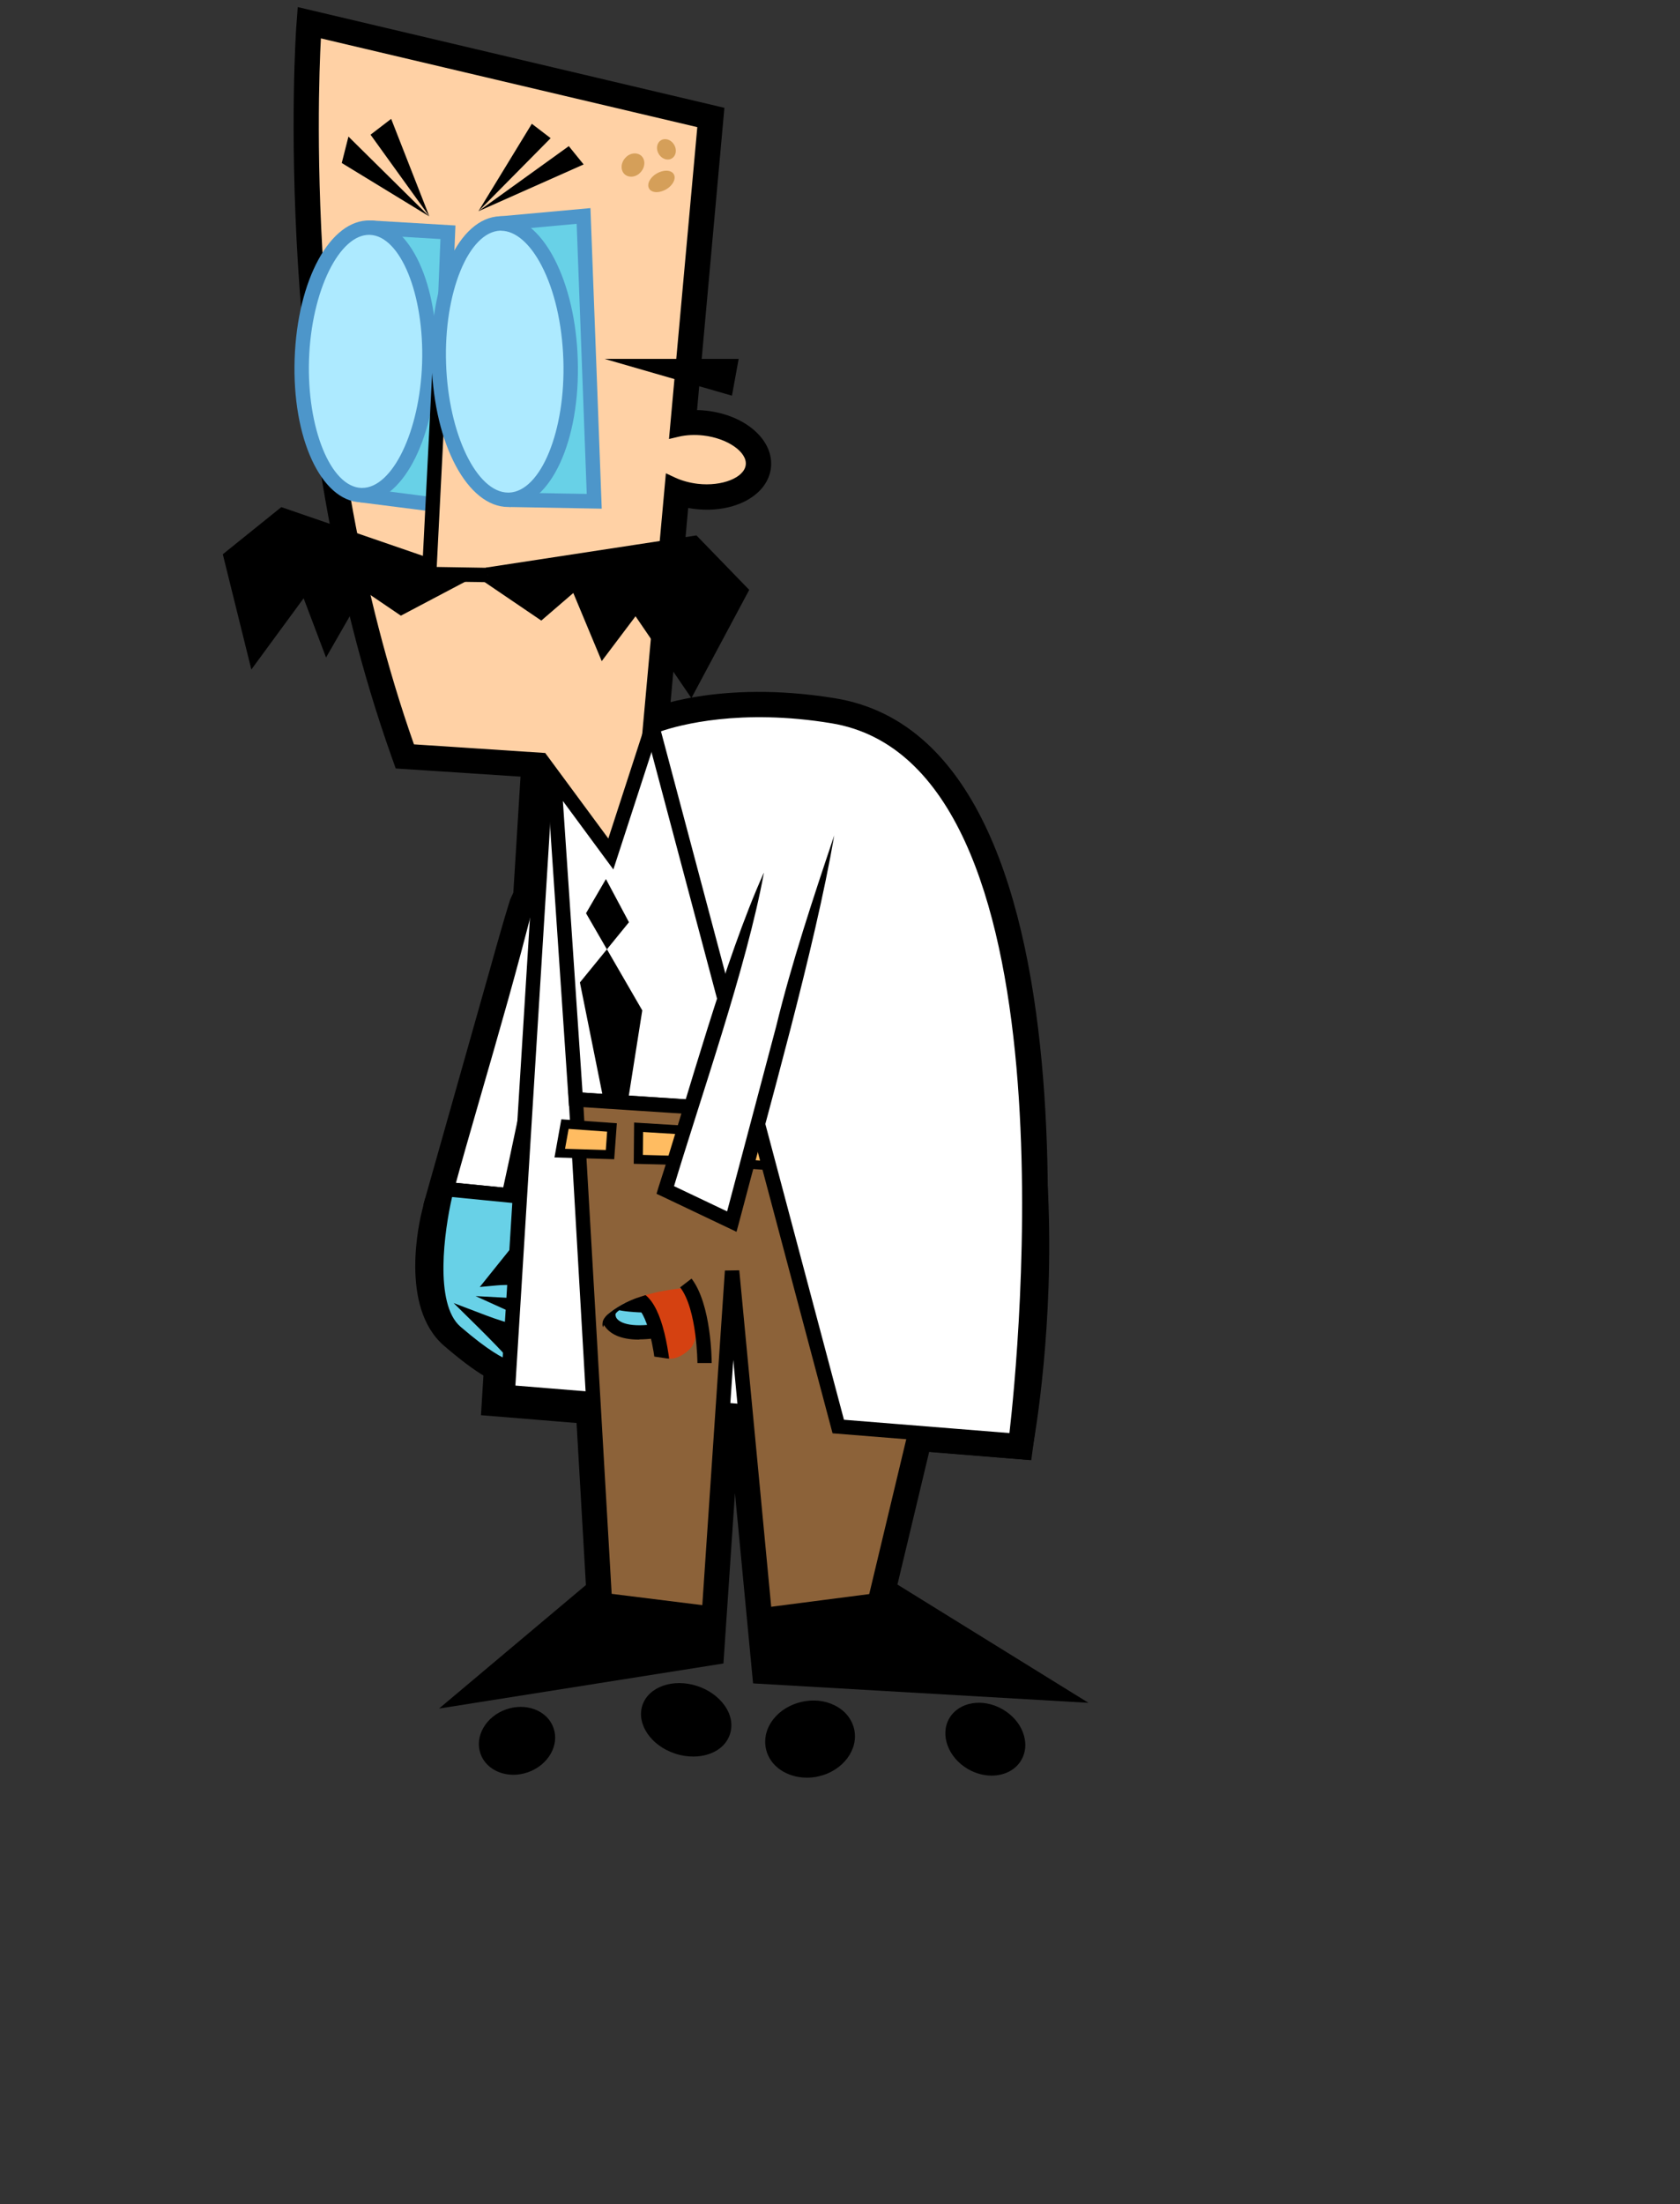 <?xml version="1.0" encoding="UTF-8"?><svg id="Livello_2" xmlns="http://www.w3.org/2000/svg" xmlns:xlink="http://www.w3.org/1999/xlink" viewBox="0 0 140.1 183.76"><rect x="0" y="0" width="140.1" height="183.76" fill="#333333" stroke="none"/><defs><style>.cls-1,.cls-2{fill:none;}.cls-3{fill:#68d1e7;}.cls-4{fill:#fff;}.cls-5{fill:#ffbc61;}.cls-6{fill:#ffd1a5;}.cls-7{fill:#ff925b;}.cls-8{fill:#8c6239;}.cls-9{fill:#adeaff;}.cls-10{fill:#d54111;}.cls-11{fill:#d59f59;}.cls-12{fill:#4d96ca;}.cls-13{clip-path:url(#clippath-1);}.cls-14{clip-path:url(#clippath-2);}.cls-2{clip-path:url(#clippath);}</style><clipPath id="clippath"><rect class="cls-1" x="44.71" y="96.37" width="19.52" height="52.97"/></clipPath><clipPath id="clippath-1"><path class="cls-2" d="M57.53,112.48c-.32,.32-.76,.62-1.2,.75-.32,.09-.65,.06-.97,0-.49-.08-.98-.14-1.47-.2-.65-.09-1.3-.27-1.87-.62,.08,.05,.13,.08,.17,.1,.08,.05,.13,.08,0,0-.07-.05-.17-.1-.17-.1-.47-.29-.86-.68-1.24-1.07-.26-.26-.54-.56-.54-.93,0-.4,.31-.72,.62-.96,1.7-1.33,3.9-1.81,6.04-2.05,.08,0,.16-.02,.23,.01,.07,.03,.12,.09,.16,.14,.24,.33,.36,.73,.46,1.13,.17,.73,.27,1.49,.28,2.24,.01,.58-.08,1.12-.5,1.55Z"/></clipPath><clipPath id="clippath-2"><path class="cls-1" d="M52.02,112.41h0c-.47-.29-.86-.68-1.24-1.07-.26-.26-.54-.56-.54-.93,0-.4,.31-.72,.62-.96,1.7-1.33,3.9-1.81,6.04-2.05,.08,0,.16-.02,.23,.01,.07,.03,.12,.09,.16,.14,.24,.33,.36,.73,.46,1.13,.17,.73,.27,1.49,.28,2.24,.01,.58-.08,1.12-.5,1.55-.32,.32-.76,.62-1.2,.75-.32,.09-.65,.06-.97,0-.49-.08-.98-.14-1.47-.2-.65-.09-1.3-.27-1.87-.62,0,0,.56,.35,0,0Z"/></clipPath></defs><g id="export"><g id="oldIdleL"><g id="shadow"><path d="M47.72,75.11c-.06,3.19,.24,6.43-.52,9.52-.65,3.02-2.92,13.53-3.59,16.65-.86-.09-5.55-.54-6.52-.64,0,0-1.79-.18-1.79-.18,0,0,.49-1.73,.49-1.73l4.48-15.84c.76-2.64,1.46-5.29,2.28-7.91,1.17-2.52,2.34-5.04,3.65-7.52-.19,2.8-.51,5.56-.83,8.32-.68,2.66-1.47,5.29-2.21,7.93l-4.48,15.84-1.3-1.9,5.19,.51-1.61,1.18c.49-2.29,2.87-13.31,3.31-15.34,.58-3.13,2.19-5.96,3.45-8.89h0Z"/><path d="M42.78,115.58c-1.27,0-3.08-1.08-5.75-3.38-3.75-3.23-2.04-10.46-1.83-11.28l.25-.99,14.61-1.81-5.66,7.05c1.58,.19,3.3,.63,4.17,1.58,.52,.56,.73,1.27,.61,1.99-.14,.77-.55,1.28-1.95,1.52,.19,.43,.17,.82,.09,1.17-.14,.55-.51,1-1.03,1.25-.44,.22-1.04,.28-1.79,.19,.3,.81,.18,1.58-.36,2.14-.37,.38-.82,.58-1.36,.58Zm-4.75-7.2c.2,.6,.5,1.13,.91,1.5l-.87-1.51h-.04Zm-.03-.08s0,.03,.01,.04l.02-.02-.03-.02Zm-.26-1.24l1.25,.07,4.11-5.12-5.19,.64c-.2,1.19-.36,2.89-.17,4.41Z"/><path d="M85.94,121.73l-45.83-3.74,3.46-55.86,1.1-.24c13.55-3.01,24.12-.98,31.42,6.04,16.46,15.81,10.35,50.98,10.08,52.47l-.24,1.34Zm-42.65-6.49l40.15,3.28c.94-6.56,4.16-35.4-9.42-48.44-6.34-6.09-15.62-7.94-27.59-5.5l-3.14,50.66Z"/><path d="M57.76,76.89l-10.84-1.64-3.06-10.47-10.86-.71-.33-.93C22.47,34.51,24.68,2.66,24.7,2.34l.13-1.75L60.41,8.99l-2.28,25.2c.26,0,.52,.02,.78,.05,3.28,.37,5.64,2.47,5.38,4.76-.26,2.3-3.04,3.81-6.31,3.44-.2-.02-.39-.05-.59-.09l-1.74,19.17,2.11,15.37Zm-8.49-4.32l4.98,.75-1.61-11.73,2.13-23.47,1.94,.9c.48,.22,1.03,.37,1.62,.44,1.88,.21,2.96-.51,2.99-.79,.03-.29-.86-1.23-2.74-1.45-.61-.07-1.22-.04-1.75,.08l-2.02,.47,2.4-26.46L27.6,4.32c-.29,6.91-.72,32.93,7.56,56.88l10.98,.72,3.11,10.65Z"/><path d="M36.61,142.45l12.25-10.3-2.43-42.1,33.05,2.16,.37,.29c4.66,3.67,6.86,7.55,6.54,11.52-.43,5.45-5.53,9.15-7.29,10.28l-4.26,17.81,15.93,9.86-27.97-1.62-1.51-15.87-.96,14.21-23.73,3.76Zm28.94-4.95l13.58,.79-7.71-4.77,5.06-21.17,.57-.32c.06-.03,5.96-3.41,6.34-8.26,.22-2.81-1.48-5.71-5.05-8.63l-28.73-1.88,2.33,40.21-5.14,4.32,10.7-1.7,2.04-30.24,2.99-.04,3.01,31.68Z"/><path d="M86.01,121.74l-17.29-1.39-16.11-60.61,1.18-.52c.25-.11,6.11-2.6,15.87-1,23.85,3.93,16.84,59.72,16.53,62.1l-.19,1.42Zm-14.93-4.21l12.31,.99c.43-3.93,1.48-15.46,.69-27.14-.86-12.8-4.15-28.42-14.9-30.19-6.37-1.05-10.93-.18-12.98,.39l14.87,55.95Z"/><polygon points="62.65 108.01 59.02 75.27 62 74.94 65.33 104.94 67.46 104.88 63.17 68.73 66.15 68.38 70.83 107.79 62.65 108.01"/><path d="M72.79,117.71c-1.25,0-3.07-.57-5.63-1.73-1.63-.74-2.72-2.43-3.45-4.34l-1-.54,.83,.07c-1.15-3.3-1.3-7.07-1.32-7.72l-.04-1.36,13.42-1.73-3.17,6.78c1.53-.24,3.22-.27,4.29,.37,.65,.39,1.06,1.01,1.14,1.74,.09,.78-.17,1.38-1.44,2,.31,.36,.4,.73,.41,1.1,.02,.55-.19,1.06-.6,1.45-.35,.34-.92,.59-1.69,.75,.5,.69,.6,1.45,.24,2.13-.37,.69-1,1.04-1.97,1.04Zm-7.5-13c.17,2.03,.61,4.36,1.3,6.09l.91-.22,3.06-6.56-5.27,.68Z"/></g><g><polyline class="cls-4" points="47.72 75.11 42.43 99.65 37.24 99.14 46.21 67.45"/><path d="M47.72,75.11c-.66,7.24-3.21,17.47-4.7,24.67,0,0-.11,.52-.11,.52,0,0-.53-.05-.53-.05,0,0-5.19-.51-5.19-.51l-.71-.07,.2-.69c1.48-5.25,5.29-18.69,6.74-23.76,.94-2.59,1.83-5.19,2.8-7.76-1.61,9.23-5.9,22.71-8.39,31.85,0,0-.52-.76-.52-.76l5.19,.51-.65,.47c1.61-7.22,3.49-17.51,5.88-24.42h0Z"/></g><g><path class="cls-3" d="M37.24,99.14s-2.39,9.2,.77,11.92c5.37,4.62,5.83,2.89,4.53,1.47-.91-1-2.25-2.31-2.25-2.31,0,0,5.28,2.02,5.58,.83,.19-.74-3.08-2.22-3.08-2.22,0,0,4.81,.26,4.91-.35,.28-1.61-4.38-2.09-6.35-1.91l5.22-6.5-9.34-.92Z"/><path d="M42.76,114.67c-.79,0-2.24-.66-5.14-3.15-3.4-2.93-1.06-12.13-.96-12.52l.13-.5,10.95,1.08-5.11,6.37c1.74,.04,4.32,.36,5.28,1.41,.33,.36,.46,.78,.38,1.22-.06,.36-.16,.88-3.02,.91,1.36,.93,1.23,1.48,1.17,1.7-.07,.28-.26,.51-.53,.65-.69,.36-2.14,.09-3.46-.27,.18,.19,.36,.38,.52,.56,.79,.87,.99,1.75,.51,2.25-.16,.16-.38,.3-.73,.3Zm-5.06-14.87c-.64,2.78-1.51,8.91,.7,10.81,2.37,2.04,3.54,2.62,4.04,2.79-.07-.13-.18-.29-.34-.46-.89-.97-2.22-2.28-2.23-2.29l-2.04-2.01,2.68,1.02c1.85,.71,3.81,1.17,4.56,1.17-.45-.38-1.48-.98-2.52-1.46l-2.89-1.31,3.17,.17c1.58,.08,3.46,.07,4.2-.06-.74-.79-3.91-1.16-5.61-1l-1.41,.13,5.41-6.74-7.72-.76Z"/></g><g><ellipse cx="82.17" cy="145" rx="2.28" ry="2.87" transform="translate(-84.49 143.66) rotate(-60)"/><path d="M82.7,148.04c-.65,0-1.34-.18-1.97-.54-1.66-.96-2.36-2.86-1.57-4.23h0c.8-1.38,2.79-1.72,4.45-.76,.78,.45,1.38,1.12,1.68,1.89,.32,.82,.28,1.65-.12,2.34-.49,.85-1.44,1.3-2.48,1.3Zm-2.5-4.18h0c-.46,.8,.04,1.97,1.13,2.6,1.09,.63,2.35,.48,2.81-.32,.21-.37,.23-.83,.04-1.3-.21-.52-.62-.98-1.17-1.3-1.09-.63-2.35-.48-2.81,.32Z"/></g><g><ellipse cx="67.55" cy="145" rx="3.17" ry="2.59" transform="translate(-30.53 18.63) rotate(-12.84)"/><path d="M67.28,148.21c-1.65,0-3.08-.95-3.4-2.38h0c-.19-.85,.02-1.74,.61-2.49,.56-.72,1.4-1.23,2.36-1.45,.96-.22,1.94-.12,2.75,.29,.86,.42,1.43,1.13,1.63,1.98,.39,1.71-.94,3.48-2.96,3.94-.33,.08-.66,.11-.98,.11Zm-2.23-2.65c.24,1.07,1.57,1.68,2.94,1.37,1.38-.31,2.3-1.44,2.06-2.51-.11-.49-.47-.91-.99-1.17-.57-.28-1.26-.35-1.95-.19-.69,.16-1.29,.52-1.68,1.02-.36,.46-.5,.99-.39,1.49h0Z"/></g><g><ellipse cx="57.22" cy="143.38" rx="2.36" ry="3.24" transform="translate(-96.87 152.83) rotate(-71.75)"/><path d="M57.81,146.45c-.5,0-1.02-.08-1.52-.25-2.01-.66-3.23-2.47-2.72-4.02,.51-1.55,2.56-2.27,4.58-1.61,.94,.31,1.74,.88,2.26,1.6,.56,.78,.72,1.64,.46,2.42-.26,.79-.9,1.38-1.81,1.67-.39,.13-.81,.19-1.24,.19Zm-1.18-4.93c-.93,0-1.71,.38-1.92,1.03-.3,.91,.6,2.05,1.96,2.5,.7,.23,1.42,.25,2.02,.06,.53-.17,.9-.49,1.04-.91,.14-.41,.03-.89-.3-1.35-.37-.51-.96-.92-1.66-1.16-.39-.13-.77-.19-1.14-.19Z"/></g><g><ellipse cx="43.12" cy="145.14" rx="2.63" ry="2.18" transform="translate(-45.63 22.47) rotate(-19.34)"/><path d="M42.82,147.97c-1.25,0-2.37-.66-2.75-1.76h0c-.51-1.44,.45-3.1,2.13-3.69,.8-.28,1.64-.28,2.37-.01,.78,.29,1.34,.84,1.59,1.56,.51,1.44-.45,3.1-2.13,3.69-.41,.14-.82,.21-1.22,.21Zm-1.62-2.16c.29,.82,1.38,1.19,2.44,.82,1.06-.37,1.68-1.34,1.39-2.16-.13-.38-.44-.67-.88-.83-.47-.18-1.03-.17-1.56,.02-1.06,.37-1.68,1.34-1.39,2.16h0Z"/></g><g><path class="cls-4" d="M42.34,116.07l3.24-52.23c3.72-.8,7.24-1.2,10.45-1.2,8.71,0,15.6,2.96,20.47,8.79,12.36,14.78,8.38,43.76,7.7,48.06l-41.87-3.42Z"/><path d="M56.03,63.23c8.52,0,15.25,2.89,20.01,8.58,11.76,14.06,8.5,41.3,7.66,47.03l-40.72-3.32,3.17-51.19c3.52-.73,6.84-1.1,9.88-1.1m0-1.2c-3.31,0-6.97,.41-11.02,1.32l-3.3,53.27,43.01,3.51s10.46-58.09-28.68-58.09h0Z"/></g><g><g><path class="cls-6" d="M26.2,2.45l32.6,7.7-2.33,25.69c.68-.16,1.45-.21,2.26-.11,2.4,.27,4.22,1.66,4.06,3.1-.16,1.44-2.25,2.39-4.65,2.12-.77-.09-1.48-.29-2.08-.57l-1.92,21.18,1.86,13.55-7.91-1.2-3.08-10.56-10.93-.72C23.87,33.97,26.2,2.45,26.2,2.45Z"/><path d="M56.7,75.82l-9.08-1.38-3.07-10.53-10.9-.71-.13-.37C23.38,34.38,25.58,2.72,25.6,2.4l.05-.7,33.79,7.98-2.3,25.44c.54-.06,1.1-.05,1.66,0,2.78,.32,4.79,1.97,4.59,3.77-.2,1.8-2.54,2.96-5.32,2.64-.51-.06-1.02-.17-1.49-.32l-1.84,20.32,1.96,14.28Zm-8.14-2.45l6.73,1.02-1.76-12.83v-.07s2-22.03,2-22.03l.77,.36c.56,.26,1.22,.44,1.9,.52,2,.23,3.87-.51,3.99-1.59,.12-1.07-1.53-2.21-3.53-2.44-.72-.08-1.43-.05-2.06,.1l-.81,.19,2.36-26L26.76,3.2c-.26,4.79-1.31,33.1,7.76,58.86l10.95,.72,3.1,10.6Z"/></g><g><path d="M47.33,13l.39,.48-2.76,1.23,2.37-1.71Zm-2.82-1.8l.5,.38-1.92,1.94,1.42-2.33Z"/><path d="M44.35,10.32l-4.45,7.29,6.02-6.09-1.57-1.2h0Zm3.09,1.86l-7.54,5.43,8.77-3.9-1.24-1.53h0Z"/></g><g><path d="M29.19,13.3l.19-.76,2.33,2.3-2.52-1.54Zm2.53-1.95l.63-.48,1.16,2.96-1.78-2.48Z"/><path d="M32.62,9.91l-1.72,1.32,4.9,6.8-3.18-8.12h0Zm-3.56,1.47l-.56,2.21,7.29,4.45-6.74-6.66h0Z"/></g><g><polygon points="40.75 47.67 57.95 45.05 62.02 49.26 57.62 57.49 53.01 50.74 50.28 54.38 47.96 48.82 45.11 51.27 40.55 48.17 40.75 47.67"/><path d="M57.66,58.21l-4.66-6.83-2.82,3.74-2.37-5.68-2.67,2.3-5.05-3.43,.39-.98,17.6-2.69,4.4,4.54-4.82,9.02Zm-4.63-8.12l4.55,6.67,3.98-7.45-3.75-3.87-16.8,2.58,4.08,2.77,3.02-2.59,2.26,5.42,2.66-3.53Z"/></g><g><polygon points="38.94 48 23.54 42.7 19.01 46.35 21.13 54.95 25.43 49.11 27.27 53.95 30.27 48.72 33.46 50.89 38.94 48"/><path d="M20.96,55.82l-2.38-9.61,4.88-3.93,16.41,5.65-6.44,3.4-3.05-2.07-3.19,5.56-1.87-4.94-4.36,5.94Zm-1.53-9.33l1.88,7.59,4.23-5.76,1.8,4.74,2.81-4.89,3.35,2.27,4.51-2.38-14.38-4.95-4.19,3.37Z"/></g><g><g><polygon points="54.64 30.52 60.87 30.52 60.56 32.23 54.64 30.52"/><path d="M60.15,31.12l-.06,.35-1.21-.35h1.28m1.44-1.2h-11.19l10.63,3.07,.56-3.07h0Z"/></g><g><polyline class="cls-3" points="30.11 41.28 36.43 42.1 37.36 19.37 30.86 18.98"/><polygon class="cls-12" points="37 42.77 30.03 41.88 30.19 40.69 35.86 41.42 36.73 19.93 30.83 19.58 30.9 18.38 37.98 18.8 37 42.77"/></g><g><ellipse class="cls-9" cx="30.49" cy="30.13" rx="11.16" ry="5.32" transform="translate(-.66 59.58) rotate(-88.06)"/><path class="cls-12" d="M30.2,41.88s-.07,0-.11,0c-3.32-.11-5.74-5.36-5.52-11.95h0c.22-6.59,2.97-11.66,6.31-11.55,3.32,.11,5.74,5.36,5.52,11.95-.22,6.52-2.94,11.55-6.21,11.55Zm-4.43-11.91c-.19,5.72,1.8,10.62,4.36,10.71,.02,0,.05,0,.07,0,2.53,0,4.81-4.72,5-10.39,.19-5.72-1.8-10.62-4.36-10.71-2.53-.08-4.88,4.67-5.07,10.39h0Z"/></g><g><polyline class="cls-6" points="36.69 30.09 35.79 47.86 40.64 47.94"/><polygon points="40.63 48.54 35.16 48.46 36.09 30.06 37.29 30.12 36.42 47.27 40.65 47.34 40.63 48.54"/></g><g><polyline class="cls-3" points="42.47 41.67 49.55 41.8 48.67 18 41.7 18.64"/><polygon class="cls-12" points="50.18 42.41 42.46 42.27 42.48 41.07 48.93 41.18 48.09 18.66 41.76 19.24 41.65 18.04 49.24 17.35 50.18 42.41"/></g><g><ellipse class="cls-9" cx="42.09" cy="30.16" rx="5.49" ry="11.52" transform="translate(-.97 1.41) rotate(-1.89)"/><path class="cls-12" d="M42.38,42.27c-3.37,0-6.16-5.19-6.38-11.92-.23-6.79,2.27-12.2,5.69-12.32,1.7-.07,3.33,1.21,4.55,3.57,1.15,2.22,1.84,5.18,1.94,8.35,.23,6.79-2.27,12.2-5.69,12.32-.04,0-.07,0-.11,0Zm-.59-23.04s-.04,0-.06,0c-2.65,.09-4.73,5.16-4.53,11.08,.19,5.87,2.56,10.76,5.18,10.76,.02,0,.05,0,.07,0,2.65-.09,4.73-5.16,4.53-11.08-.1-2.99-.74-5.77-1.81-7.83-.96-1.86-2.19-2.92-3.38-2.92Z"/></g></g><g><g><path class="cls-11" d="M54.76,15.42c-.08,0-.12-.02-.13-.02,.03-.01,.14-.24,.44-.42,.16-.09,.34-.15,.48-.15,.08,0,.12,.02,.13,.02-.03,.01-.14,.24-.44,.42-.16,.09-.34,.15-.48,.15h0Z"/><path class="cls-11" d="M55.56,14.23c-.24,0-.52,.08-.79,.23-.57,.33-.85,.9-.64,1.26,.11,.2,.35,.3,.63,.3,.24,0,.52-.08,.79-.23,.57-.33,.85-.9,.64-1.26-.11-.2-.35-.3-.63-.3h0Z"/></g><g><path class="cls-11" d="M52.63,14.14c-.06,0-.1-.01-.13-.04-.06-.05-.06-.13-.06-.18,0-.11,.05-.24,.14-.33,.12-.14,.27-.19,.36-.19,.06,0,.1,.01,.13,.04,.06,.05,.06,.13,.06,.18,0,.11-.05,.24-.14,.33-.12,.14-.27,.19-.36,.19Z"/><path class="cls-11" d="M52.94,12.79c-.29,0-.59,.13-.81,.39-.38,.43-.39,1.04-.03,1.36,.15,.13,.34,.19,.53,.19,.29,0,.59-.13,.81-.39,.38-.43,.39-1.04,.03-1.36-.15-.13-.34-.19-.53-.19h0Z"/></g><g><path class="cls-11" d="M55.68,12.71c-.07,0-.18-.06-.24-.18-.09-.15-.06-.3-.01-.32,0,0,0,0,.01,0,.1,0,.19,.06,.26,.17,.05,.08,.07,.17,.05,.24l-.07,.09Z"/><path class="cls-11" d="M55.46,11.6c-.12,0-.23,.03-.33,.09-.36,.21-.45,.72-.2,1.14,.18,.3,.47,.47,.76,.47,.12,0,.23-.03,.33-.09,.36-.21,.45-.72,.2-1.14-.18-.3-.47-.47-.76-.47h0Z"/></g></g></g><g><path class="cls-4" d="M48.02,91.66l31.67,2.06s6.19-15.83-2.44-28.06c-7.03-9.97-22.86-5.07-22.86-5.07l-3.45,10.61-4.74-6.42,1.82,26.88Z"/><path d="M80.09,94.35l-32.64-2.13-1.99-29.45,5.27,7.14,3.18-9.79,.3-.09c.66-.21,16.33-4.91,23.53,5.3,8.71,12.36,2.57,28.46,2.51,28.63l-.16,.41Zm-31.51-3.26l30.7,2c.87-2.54,5.06-16.34-2.52-27.09-6.18-8.76-19.73-5.51-21.9-4.92l-3.71,11.41-4.21-5.71,1.64,24.31Z"/></g><g><path d="M49.01,82.07l1.52-1.87,2.4,4.16-1.52,9.66-2.4-11.95Zm.56-5.93l.95-1.62,1.23,2.3-1.04,1.28-1.13-1.96Z"/><path d="M50.49,75.75l.53,1-.24,.29-.52-.9,.23-.39m-.04,5.51l1.86,3.22-.97,6.14-1.69-8.39,.79-.97m.09-7.97l-1.66,2.85,1.74,3.01,1.84-2.26-1.92-3.6h0Zm.08,5.86l-2.25,2.76,3.12,15.51,2.08-13.18-2.95-5.1h0Z"/></g><g><g><path class="cls-8" d="M48.02,91.66l2.38,41.15-8.7,7.31,17.21-2.73,2.12-31.44,3.13,32.96,20.78,1.2-11.82-7.31,4.66-19.47s15.26-8.52,1.13-19.66l-30.89-2.02Z"/><path d="M39.67,141.06l10.12-8.51-2.4-41.53,31.76,2.08,.15,.12c4.41,3.48,6.49,7.09,6.2,10.74-.43,5.43-5.95,9.04-7.18,9.78l-4.5,18.8,13.47,8.33-23.66-1.37-2.48-26.12-1.66,24.54-19.82,3.14Zm25.05-2.7l17.9,1.03-10.18-6.29,4.82-20.15,.23-.13c.06-.04,6.38-3.63,6.8-8.97,.25-3.19-1.63-6.41-5.6-9.58l-30.03-1.96,2.36,40.78-7.27,6.12,14.61-2.32,2.09-30.96,1.2-.02,3.08,32.45Z"/></g><g><polygon points="64.72 138.36 64.36 134.55 72.99 133.44 82.62 139.39 64.72 138.36"/><path d="M72.86,134.06l7.43,4.6-15.02-.87-.26-2.71,7.85-1.02m.27-1.24l-9.42,1.22,.47,4.89,20.78,1.2-11.82-7.31h0Z"/></g><g><polygon points="50.59 133.44 58.52 134.43 58.35 136.88 43.74 139.2 50.59 133.44"/><path d="M50.77,134.07l7.11,.89-.09,1.41-12,1.9,4.99-4.2m-.37-1.26l-8.7,7.31,17.21-2.73,.24-3.49-8.75-1.09h0Z"/></g><g><g><polygon class="cls-5" points="46.69 96.14 50.88 96.27 51.04 94 47.12 93.73 46.69 96.14"/><path d="M51.22,96.65l-4.98-.15,.57-3.18,4.63,.33-.22,3Zm-4.09-.87l3.39,.1,.11-1.53-3.21-.23-.3,1.66Z"/></g><g><polygon class="cls-5" points="53.23 96.66 57.25 96.77 57.48 94.24 53.25 93.98 53.23 96.66"/><path d="M57.6,97.15l-4.75-.12,.03-3.44,5.01,.31-.29,3.26Zm-3.99-.86l3.31,.09,.16-1.79-3.45-.21-.02,1.91Z"/></g><g><polygon class="cls-5" points="59.74 96.88 63.76 97.16 63.83 94.73 59.76 94.46 59.74 96.88"/><path d="M64.13,97.56l-4.76-.33,.02-3.17,4.83,.32-.09,3.18Zm-4.01-1.03l3.28,.23,.05-1.68-3.32-.22v1.67Z"/></g><g><polygon class="cls-5" points="66.28 97.29 69.95 97.33 70.22 94.89 66.35 94.6 66.28 97.29"/><path d="M70.28,97.71l-4.39-.05,.1-3.45,4.65,.34-.36,3.17Zm-3.62-.79l2.95,.03,.19-1.72-3.09-.22-.05,1.91Z"/></g><g><polygon class="cls-5" points="72.45 97.53 76.27 97.56 76.35 95.13 72.63 94.84 72.45 97.53"/><path d="M76.64,97.94l-4.59-.04,.23-3.46,4.45,.35-.09,3.15Zm-3.79-.78l3.06,.03,.05-1.71-2.98-.23-.13,1.91Z"/></g></g></g><g><path class="cls-4" d="M54.39,60.6l15.51,58.34,14.81,1.19s7.41-56.69-15.28-60.42c-9.43-1.55-15.03,.89-15.03,.89Z"/><path d="M85.23,120.77l-15.8-1.27-.11-.41-15.64-58.83,.47-.21c.24-.1,5.87-2.5,15.37-.93,9.72,1.6,15.33,12.42,16.65,32.16,.98,14.53-.85,28.79-.87,28.93l-.07,.57Zm-14.86-2.4l13.81,1.11c.68-5.91,5.82-55.78-14.85-59.18-7.59-1.25-12.68,.15-14.21,.67l15.26,57.4Z"/></g><g><polyline class="cls-4" points="63.7 72.79 55.49 99.22 61.03 101.86 69.57 69.66"/><path d="M63.7,72.79c-1.45,7.9-5.32,18.82-7.64,26.6,0,0-.32-.72-.32-.72l5.55,2.64-.84,.39,4.27-16.1c1.3-5.34,3.1-10.75,4.85-15.95-1.63,9.49-5.49,22.92-7.96,32.35,0,0-.19,.7-.19,.7-.19-.08-5.84-2.79-6.2-2.95,0,0-.47-.22-.47-.22l.15-.5c2.52-7.77,5.48-18.88,8.79-26.25h0Z"/></g><g><g class="cls-13"><g><g><path class="cls-10" d="M53.32,148.36l.09-.62c2.13-14.92,3.87-38.85-.52-39.55-.15-.02-.29-.04-.43-.04-2.12,0-2.95,2.86-2.96,2.88l-.16,.59-2.78-.82,.05-.49c0-.07,.74-7.03,7.6-7.03,.34,0,.69,.02,1.05,.05,.57,.05,1.07,.35,1.5,.88,4.57,5.66,.36,42.34,.18,43.9l-.07,.58-3.55-.33Z"/><path d="M54.2,103.88c.32,0,.65,.02,1,.05,6.2,.6,1.14,44.11,1.14,44.11l-2.34-.22s5.59-39.17-1.01-40.23c-.18-.03-.36-.04-.53-.04-2.62,0-3.54,3.32-3.54,3.32l-1.72-.51s.61-6.49,7-6.49m0-1.2c-5.92,0-7.95,4.96-8.2,7.58l-.09,.98,.95,.28,1.72,.51,1.17,.35,.33-1.18s.72-2.44,2.38-2.44c.11,0,.22,0,.34,.03,.14,.02,1.38,.37,1.94,5.67,.35,3.32,.36,7.89,.03,13.58-.56,9.76-1.94,19.52-1.96,19.62l-.18,1.25,1.25,.12,2.34,.22,1.17,.11,.14-1.17c.46-3.93,4.33-38.59-.31-44.34-.66-.82-1.4-1.05-1.91-1.1-.38-.04-.75-.06-1.11-.06h0Z"/></g><g><path class="cls-7" d="M46.58,110.81l.02-.47c.03-.76,.48-1.57,1.39-1.57,.13,0,.28,.02,.42,.06,.63,.17,.92,.53,1.06,.81,.33,.67,.04,1.39,0,1.47l-.21,.5-2.69-.79Z"/><path d="M47.99,109.36c.08,0,.17,.01,.27,.04,1.16,.31,.67,1.47,.67,1.47l-1.72-.51s.04-1,.79-1m0-1.2h0c-1.24,0-1.94,1.08-1.99,2.15l-.04,.94,.9,.27,1.72,.51,1.03,.3,.42-.99c.07-.17,.41-1.08-.02-1.97-.19-.39-.6-.9-1.45-1.13-.19-.05-.39-.08-.58-.08h0Z"/></g></g><g><g><path class="cls-3" d="M47.52,108.36c-.18,0-.33-.04-.47-.11-1.16-.63-1.77-1.58-1.73-2.67,.05-1.42,1.17-2.69,2.2-3.17l.42-.19,1.38,1.68c.21,.2,.31,.48,.28,.76-.04,.33-.24,.61-.55,.76-.37,.18-.29,1.28-.26,1.74v.15c.03,.22-.06,.44-.22,.62-.28,.3-.72,.43-1.05,.43Z"/><path d="M47.77,102.96l1.11,1.36c.2,.16,.14,.45-.09,.56-.79,.38-.64,1.74-.59,2.47,.01,.22-.4,.41-.68,.41-.07,0-.13-.01-.18-.04-2.63-1.43-1.08-4.07,.43-4.77m.34-1.48l-.84,.39c-1.23,.56-2.5,2.01-2.55,3.69-.03,.77,.21,2.22,2.05,3.22,.22,.12,.48,.18,.75,.18,.55,0,1.13-.24,1.49-.62,.28-.3,.42-.68,.39-1.07v-.15c-.03-.27-.08-.95,0-1.21,.44-.25,.73-.68,.79-1.18,.05-.46-.11-.91-.44-1.24l-1.06-1.29-.59-.72h0Z"/></g><g><path class="cls-3" d="M49.66,107.8c-.2,0-.38-.04-.54-.13-1.05-.6-1.63-1.81-1.63-3.41,0-2.56,1.38-2.94,2.19-2.94,1.59,0,3.47,1.44,3.68,1.6l.65,.51-2.83,1.9s-.4-.28-.43-.3c.02,.24,.08,.67,.3,1.38,.08,.27,.03,.55-.15,.79-.26,.35-.77,.59-1.24,.59Z"/><path d="M49.69,101.92c1.43,0,3.31,1.48,3.31,1.48l-1.8,1.21c-.3-.21-.52-.3-.68-.3-.62,0-.32,1.34-.04,2.28,.09,.31-.44,.61-.82,.61-.09,0-.17-.02-.24-.05-.78-.45-1.33-1.37-1.32-2.88,0-1.79,.71-2.34,1.59-2.34m0-1.2c-.65,0-2.78,.26-2.79,3.54,0,2.45,1.21,3.51,1.93,3.93,.25,.14,.53,.21,.83,.21,.66,0,1.35-.33,1.72-.83,.29-.39,.38-.88,.25-1.32-.05-.15-.08-.28-.11-.41l.35-.24,1.8-1.21,1.37-.92-1.3-1.02c-.23-.18-2.26-1.73-4.05-1.73h0Z"/></g><g><path class="cls-3" d="M53,97.34l.91,6.1s-4.08-1.93-4.15,1.4c-.05,2.24,.87,3.03,1.69,3.27,.31,.09,.95-.22,.9-.55-.18-1.14,.43-3.31,4.06-1.25,.42,.24,.81,.57,.98,1.02,.68,1.79-4.51,1.6-5.66,1.29-.26-.07-.73,.33-.88,.56-.43,.64,.05,2.75,5.1,1.56,5.69-1.33,2.04-5.18,2.04-5.18l5.08-4.03-10.07-4.19Z"/><path d="M53.31,111.69c-1.68,0-2.48-.55-2.87-1.11-.44-.64-.36-1.34-.08-1.75,.05-.08,.18-.23,.36-.39-.76-.43-1.6-1.4-1.55-3.62,.03-1.28,.59-1.9,1.06-2.19,.89-.55,2.1-.36,2.95-.12l-.92-6.15,11.99,4.99-5.4,4.28c.48,.67,1.18,1.92,.8,3.17-.36,1.19-1.55,2.03-3.55,2.5-1.12,.26-2.04,.37-2.78,.37Zm-1.63-2.47c-.1,.05-.27,.2-.33,.29-.03,.04-.05,.22,.08,.41,.38,.52,1.73,.86,4.38,.24,1.06-.25,2.39-.74,2.67-1.67,.28-.94-.58-2.13-.94-2.51l-.45-.48,4.79-3.8-8.14-3.39,.92,6.16-1.02-.48c-.49-.23-2.06-.78-2.81-.32-.12,.07-.47,.29-.49,1.19-.02,1.05,.18,2.37,1.25,2.68,.01,0,.07-.03,.12-.06-.07-.74,.13-1.71,.9-2.25,.92-.63,2.28-.44,4.07,.57,.62,.35,1.04,.8,1.24,1.33,.19,.51,.11,1-.24,1.38-1.11,1.23-5,.95-6.03,.73Zm1.07-1.05c1.41,.13,3.62,.02,4.08-.49,.03-.03,.04-.05,0-.15-.12-.32-.46-.56-.71-.71-1.29-.73-2.31-.96-2.79-.62-.36,.25-.45,.83-.38,1.26,.04,.24-.03,.49-.2,.7Z"/></g></g></g><g class="cls-14"><g><g><path class="cls-3" d="M47.52,108.36c-.18,0-.33-.04-.47-.11-1.16-.63-1.77-1.58-1.73-2.67,.05-1.42,1.17-2.69,2.2-3.17l.42-.19,1.38,1.68c.21,.2,.31,.48,.28,.76-.04,.33-.24,.61-.55,.76-.37,.18-.29,1.28-.26,1.74v.15c.03,.22-.06,.44-.22,.62-.28,.3-.72,.43-1.05,.43Z"/><path d="M47.77,102.96l1.11,1.36c.2,.16,.14,.45-.09,.56-.79,.38-.64,1.74-.59,2.47,.01,.22-.4,.41-.68,.41-.07,0-.13-.01-.18-.04-2.63-1.43-1.08-4.07,.43-4.77m.34-1.48l-.84,.39c-1.23,.56-2.5,2.01-2.55,3.69-.03,.77,.21,2.22,2.05,3.22,.22,.12,.48,.18,.75,.18,.55,0,1.13-.24,1.49-.62,.28-.3,.42-.68,.39-1.07v-.15c-.03-.27-.08-.95,0-1.21,.44-.25,.73-.68,.79-1.18,.05-.46-.11-.91-.44-1.24l-1.06-1.29-.59-.72h0Z"/></g><g><path class="cls-3" d="M49.66,107.8c-.2,0-.38-.04-.54-.13-1.05-.6-1.63-1.81-1.63-3.41,0-2.56,1.38-2.94,2.19-2.94,1.59,0,3.47,1.44,3.68,1.6l.65,.51-2.83,1.9s-.4-.28-.43-.3c.02,.24,.08,.67,.3,1.38,.08,.27,.03,.55-.15,.79-.26,.35-.77,.59-1.24,.59Z"/><path d="M49.69,101.92c1.43,0,3.31,1.48,3.31,1.48l-1.8,1.21c-.3-.21-.52-.3-.68-.3-.62,0-.32,1.34-.04,2.28,.09,.31-.44,.61-.82,.61-.09,0-.17-.02-.24-.05-.78-.45-1.33-1.37-1.32-2.88,0-1.79,.71-2.34,1.59-2.34m0-1.2c-.65,0-2.78,.26-2.79,3.54,0,2.45,1.21,3.51,1.93,3.93,.25,.14,.53,.21,.83,.21,.66,0,1.35-.33,1.72-.83,.29-.39,.38-.88,.25-1.32-.05-.15-.08-.28-.11-.41l.35-.24,1.8-1.21,1.37-.92-1.3-1.02c-.23-.18-2.26-1.73-4.05-1.73h0Z"/></g><g><path class="cls-3" d="M53,97.34l.91,6.1s-4.08-1.93-4.15,1.4c-.05,2.24,.87,3.03,1.69,3.27,.31,.09,.95-.22,.9-.55-.18-1.14,.43-3.31,4.06-1.25,.42,.24,.81,.57,.98,1.02,.68,1.79-4.51,1.6-5.66,1.29-.26-.07-.73,.33-.88,.56-.43,.64,.05,2.75,5.1,1.56,5.69-1.33,2.04-5.18,2.04-5.18l5.08-4.03-10.07-4.19Z"/><path d="M53.31,111.69c-1.68,0-2.48-.55-2.87-1.11-.44-.64-.36-1.34-.08-1.75,.05-.08,.18-.23,.36-.39-.76-.43-1.6-1.4-1.55-3.62,.03-1.28,.59-1.9,1.06-2.19,.89-.55,2.1-.36,2.95-.12l-.92-6.15,11.99,4.99-5.4,4.28c.48,.67,1.18,1.92,.8,3.17-.36,1.19-1.55,2.03-3.55,2.5-1.12,.26-2.04,.37-2.78,.37Zm-1.63-2.47c-.1,.05-.27,.2-.33,.29-.03,.04-.05,.22,.08,.41,.38,.52,1.73,.86,4.38,.24,1.06-.25,2.39-.74,2.67-1.67,.28-.94-.58-2.13-.94-2.51l-.45-.48,4.79-3.8-8.14-3.39,.92,6.16-1.02-.48c-.49-.23-2.06-.78-2.81-.32-.12,.07-.47,.29-.49,1.19-.02,1.05,.18,2.37,1.25,2.68,.01,0,.07-.03,.12-.06-.07-.74,.13-1.71,.9-2.25,.92-.63,2.28-.44,4.07,.57,.62,.35,1.04,.8,1.24,1.33,.19,.51,.11,1-.24,1.38-1.11,1.23-5,.95-6.03,.73Zm1.07-1.05c1.41,.13,3.62,.02,4.08-.49,.03-.03,.04-.05,0-.15-.12-.32-.46-.56-.71-.71-1.29-.73-2.31-.96-2.79-.62-.36,.25-.45,.83-.38,1.26,.04,.24-.03,.49-.2,.7Z"/></g></g><g><g><path class="cls-10" d="M53.32,148.36l.09-.62c2.13-14.92,3.87-38.85-.52-39.55-.15-.02-.29-.04-.43-.04-2.12,0-2.95,2.86-2.96,2.88l-.16,.59-2.78-.82,.05-.49c0-.07,.74-7.03,7.6-7.03,.34,0,.69,.02,1.05,.05,.57,.05,1.07,.35,1.5,.88,4.57,5.66,.36,42.34,.18,43.9l-.07,.58-3.55-.33Z"/><path d="M54.2,103.88c.32,0,.65,.02,1,.05,6.2,.6,1.14,44.11,1.14,44.11l-2.34-.22s5.59-39.17-1.01-40.23c-.18-.03-.36-.04-.53-.04-2.62,0-3.54,3.32-3.54,3.32l-1.72-.51s.61-6.49,7-6.49m0-1.2c-5.92,0-7.95,4.96-8.2,7.58l-.09,.98,.95,.28,1.72,.51,1.17,.35,.33-1.18s.72-2.44,2.38-2.44c.11,0,.22,0,.34,.03,.14,.02,1.38,.37,1.94,5.67,.35,3.32,.36,7.89,.03,13.58-.56,9.76-1.94,19.52-1.96,19.62l-.18,1.25,1.25,.12,2.34,.22,1.17,.11,.14-1.17c.46-3.93,4.33-38.59-.31-44.34-.66-.82-1.4-1.05-1.91-1.1-.38-.04-.75-.06-1.11-.06h0Z"/></g><g><path class="cls-7" d="M46.58,110.81l.02-.47c.03-.76,.48-1.57,1.39-1.57,.13,0,.28,.02,.42,.06,.63,.17,.92,.53,1.06,.81,.33,.67,.04,1.39,0,1.47l-.21,.5-2.69-.79Z"/><path d="M47.99,109.36c.08,0,.17,.01,.27,.04,1.16,.31,.67,1.47,.67,1.47l-1.72-.51s.04-1,.79-1m0-1.2h0c-1.24,0-1.94,1.08-1.99,2.15l-.04,.94,.9,.27,1.72,.51,1.03,.3,.42-.99c.07-.17,.41-1.08-.02-1.97-.19-.39-.6-.9-1.45-1.13-.19-.05-.39-.08-.58-.08h0Z"/></g></g></g></g><g><path class="cls-3" d="M58.76,113.64s0-4.65-1.56-6.67"/><path d="M58.16,113.64s-.02-4.47-1.44-6.31l.95-.73c1.66,2.16,1.68,6.84,1.68,7.04h-1.2Z"/></g><rect class="cls-1" width="140.1" height="183.76"/></g></g></svg>
